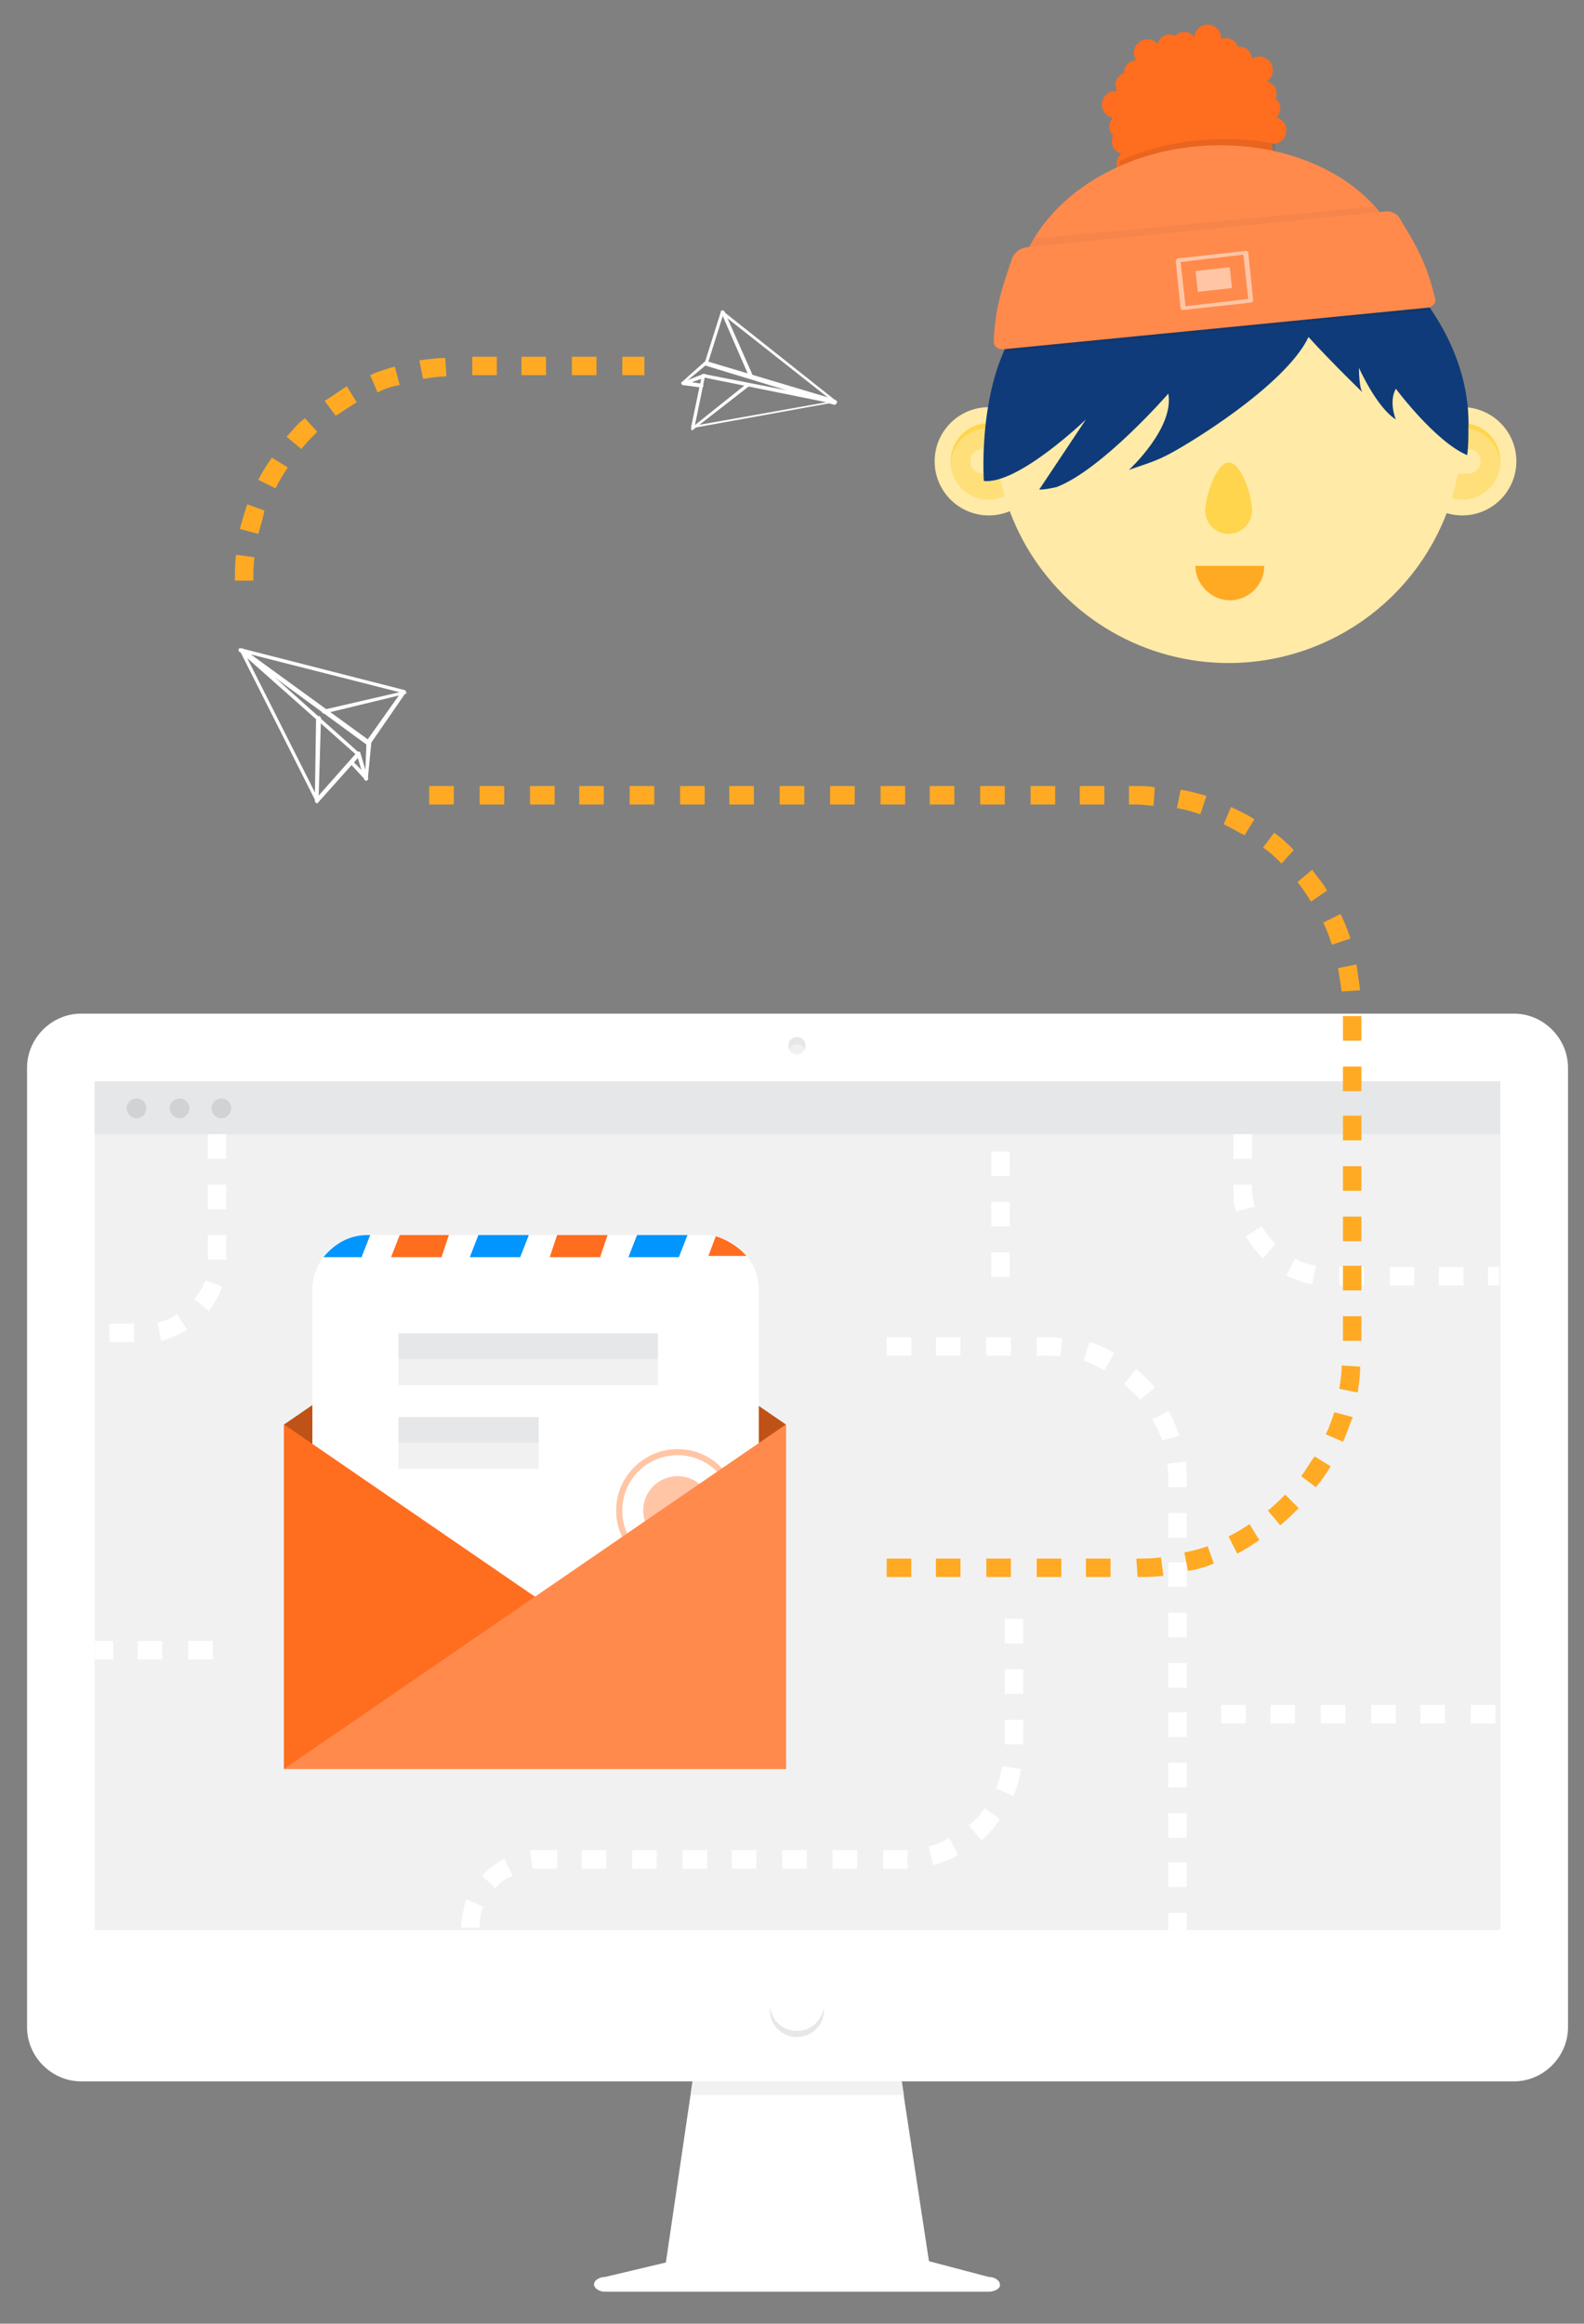 <?xml version="1.0" encoding="utf-8"?>
<!-- Generator: Adobe Illustrator 18.1.1, SVG Export Plug-In . SVG Version: 6.00 Build 0)  -->
<svg version="1.1" xmlns="http://www.w3.org/2000/svg" xmlns:xlink="http://www.w3.org/1999/xlink" x="0px" y="0px"
	 viewBox="0 0 128.8 188.9" enable-background="new 0 0 128.8 188.9" xml:space="preserve">
<rect x="0" y="0" width="128.8" height="188.9" fill="#808080" stroke="none"/>
<g id="Layer_1">
	<g>
		<g>
			<polygon fill="#FFFFFF" points="75.7,184.9 54,184.9 56.9,165.2 72.7,165.2 			"/>
		</g>
		<g>
			<polygon fill="#F1F1F2" points="73.5,170.3 72.7,165.2 56.9,165.2 56.2,170.3 			"/>
		</g>
		<g>
			<path fill="#FFFFFF" d="M80.4,186.3H49.2c-0.5,0-0.9-0.3-0.9-0.6l0,0c0-0.3,0.4-0.6,0.9-0.6l16.4-3.9l14.8,3.9
				c0.5,0,0.9,0.3,0.9,0.6l0,0C81.4,186,80.9,186.3,80.4,186.3z"/>
		</g>
		<g>
			<path fill="#FFFFFF" d="M123.1,169.2H6.6c-2.4,0-4.4-2-4.4-4.4v-78c0-2.4,2-4.4,4.4-4.4h116.5c2.4,0,4.4,2,4.4,4.4v78
				C127.5,167.2,125.5,169.2,123.1,169.2z"/>
		</g>
		<g>
			<rect x="7.7" y="87.9" fill="#F1F1F2" width="114.3" height="69"/>
		</g>
		<g>
			<polygon fill="#BF5217" points="63.9,143.8 23.1,143.8 23.1,115.8 43.5,101.8 63.9,115.8 			"/>
		</g>
		<g>
			<path fill="#FFFFFF" d="M57.1,137.2H29.9c-2.5,0-4.5-2-4.5-4.5v-27.8c0-2.5,2-4.5,4.5-4.5h27.3c2.5,0,4.5,2,4.5,4.5v27.8
				C61.6,135.2,59.6,137.2,57.1,137.2z"/>
		</g>
		<g>
			<path fill="#FFC5A5" d="M55.1,127.8c-2.8,0-5-2.3-5-5c0-2.8,2.3-5,5-5c2.8,0,5,2.3,5,5C60.1,125.6,57.9,127.8,55.1,127.8z
				 M55.1,118.3c-2.5,0-4.5,2-4.5,4.5c0,2.5,2,4.5,4.5,4.5s4.5-2,4.5-4.5C59.6,120.3,57.6,118.3,55.1,118.3z"/>
		</g>
		<g>
			<circle fill="#FFC5A5" cx="55.1" cy="122.8" r="2.8"/>
		</g>
		<g>
			<polygon fill="#FF6D1F" points="63.9,143.8 23.1,143.8 23.1,115.8 			"/>
		</g>
		<g>
			<polyline fill="#FF8A4C" points="63.9,143.8 63.9,115.8 23.1,143.8 			"/>
		</g>
		<g>
			<circle fill="#E6E7E8" cx="64.8" cy="85" r="0.7"/>
		</g>
		<g>
			<circle fill="#E6E7E8" cx="64.8" cy="163.4" r="2.2"/>
		</g>
		<g>
			<circle fill="#FFFFFF" cx="64.8" cy="162.9" r="2.2"/>
		</g>
		<g>
			<path fill="#F1F1F2" d="M64.8,84.9c-0.3,0-0.5,0.2-0.6,0.4c0.1,0.2,0.3,0.4,0.6,0.4c0.3,0,0.5-0.2,0.6-0.4
				C65.3,85,65.1,84.9,64.8,84.9z"/>
		</g>
		<g>
			<path fill="#FFAA22" d="M20.6,47.2h-1.5c0-0.7,0-1.4,0.1-2.1l1.5,0.2C20.6,45.9,20.6,46.6,20.6,47.2z M21,43.4L19.5,43
				c0.2-0.7,0.4-1.4,0.6-2l1.4,0.5C21.4,42.1,21.2,42.7,21,43.4z M22.4,39.7L21,39c0.3-0.6,0.7-1.2,1.1-1.8l1.3,0.8
				C23,38.6,22.7,39.1,22.4,39.7z M24.5,36.5l-1.2-1c0.5-0.5,0.9-1.1,1.5-1.5l1,1.1C25.4,35.5,24.9,36,24.5,36.5z M27.3,33.8
				l-0.9-1.2c0.6-0.4,1.2-0.8,1.8-1.2l0.8,1.3C28.4,33.1,27.9,33.4,27.3,33.8z M30.7,31.9l-0.6-1.4c0.6-0.3,1.3-0.5,2-0.7l0.4,1.5
				C31.9,31.4,31.3,31.6,30.7,31.9z M34.4,30.8l-0.3-1.5c0.7-0.1,1.4-0.2,2.1-0.2l0.1,1.5C35.7,30.6,35.1,30.7,34.4,30.8z
				 M52.4,30.5h-1.8V29h1.8V30.5z M48.5,30.5h-2V29h2V30.5z M44.4,30.5h-2V29h2V30.5z M40.4,30.5h-2V29h2V30.5z"/>
		</g>
		<g>
			<polygon fill="#FF6D1F" points="35.9,102.2 31.8,102.2 32.5,100.4 36.5,100.4 			"/>
		</g>
		<g>
			<polygon fill="#0095FF" points="42.3,102.2 38.2,102.2 38.9,100.4 43,100.4 			"/>
		</g>
		<g>
			<polygon fill="#FF6D1F" points="48.8,102.2 44.7,102.2 45.3,100.4 49.4,100.4 			"/>
		</g>
		<g>
			<polygon fill="#0095FF" points="55.2,102.2 51.1,102.2 51.8,100.4 55.9,100.4 			"/>
		</g>
		<g>
			<path fill="#0095FF" d="M29.4,102.2l0.7-1.8h-0.2c-1.5,0-2.7,0.7-3.6,1.8H29.4z"/>
		</g>
		<g>
			<path fill="#FF6D1F" d="M58.2,100.5l-0.6,1.6h3.1C60.1,101.4,59.2,100.8,58.2,100.5z"/>
		</g>
		<g>
			<rect x="32.4" y="108.4" fill="#E6E7E8" width="21.1" height="2.1"/>
		</g>
		<g>
			<rect x="32.4" y="110.5" fill="#F1F1F2" width="21.1" height="2.1"/>
		</g>
		<g>
			<rect x="32.4" y="115.2" fill="#E6E7E8" width="11.4" height="2.1"/>
		</g>
		<g>
			<rect x="32.4" y="117.3" fill="#F1F1F2" width="11.4" height="2.1"/>
		</g>
		<g>
			<g>
				<g>
					<path fill="#FFFFFF" d="M29.9,63.4C29.9,63.5,29.9,63.5,29.9,63.4c-0.1,0.1-0.2,0.1-0.2,0l-1.2-1.3c-0.1-0.1-0.1-0.2,0-0.2
						c0.1-0.1,0.2-0.1,0.2,0l1,1l0.1-2.6c0-0.1,0.1-0.2,0.2-0.2c0.1,0,0.2,0.1,0.2,0.2L29.9,63.4C29.9,63.4,29.9,63.4,29.9,63.4z"/>
				</g>
			</g>
			<g>
				<g>
					<path fill="#FFFFFF" d="M30.1,60.5c0,0-0.1,0.1-0.1,0.1c0,0-0.1,0-0.1,0L19.5,53c-0.1,0-0.1-0.1-0.1-0.2c0-0.1,0.1-0.1,0.2-0.1
						l13.3,3.4c0.1,0,0.1,0.1,0.1,0.1c0,0.1,0,0.1,0,0.1L30.1,60.5C30.1,60.5,30.1,60.5,30.1,60.5z M20.4,53.2l9.5,6.9l2.7-3.8
						L20.4,53.2z"/>
				</g>
			</g>
			<g>
				<g>
					<path fill="#FFFFFF" d="M29.3,61.4C29.3,61.4,29.3,61.4,29.3,61.4l-3.4,3.8c0,0-0.1,0.1-0.1,0.1s-0.1,0-0.1-0.1l-6.2-12.3
						c0-0.1,0-0.2,0-0.2c0.1,0,0.1,0,0.2,0l9.5,8.5c0,0,0.1,0.1,0.1,0.1C29.3,61.4,29.3,61.4,29.3,61.4z M25.8,64.8l3.1-3.5
						l-8.8-7.8L25.8,64.8z"/>
				</g>
			</g>
			<g>
				<g>
					<path fill="#FFFFFF" d="M29.9,63.4C29.9,63.5,29.9,63.5,29.9,63.4c-0.2,0.1-0.3,0-0.3-0.1l-0.6-2c0-0.1,0-0.2,0.1-0.2
						c0.1,0,0.2,0,0.2,0.1l0.6,2C30,63.3,29.9,63.4,29.9,63.4z"/>
				</g>
			</g>
			<g>
				<g>
					<path fill="#FFFFFF" d="M25.9,65.2c0,0-0.1,0.1-0.1,0.1c-0.1,0-0.2-0.1-0.2-0.2l0.1-6.7c0-0.1,0.1-0.2,0.2-0.2
						c0.1,0,0.2,0.1,0.2,0.2L25.9,65.2C25.9,65.2,25.9,65.2,25.9,65.2z"/>
				</g>
			</g>
			<g>
				<g>
					<path fill="#FFFFFF" d="M33,56.4C33,56.4,33,56.4,33,56.4l-6.6,1.6c-0.1,0-0.2,0-0.2-0.1c0-0.1,0-0.2,0.1-0.2l6.5-1.5
						c0.1,0,0.2,0,0.2,0.1C33.1,56.3,33.1,56.3,33,56.4z"/>
				</g>
			</g>
		</g>
		<g>
			<g>
				<g>
					<path fill="#FFFFFF" d="M55.4,31.1C55.3,31.1,55.3,31.1,55.4,31.1c0,0.1,0.1,0.2,0.1,0.2l1.5,0.2c0.1,0,0.1,0,0.2-0.1
						c0-0.1,0-0.1-0.1-0.2L55.8,31l1.7-1.4c0.1,0,0.1-0.1,0-0.2c0-0.1-0.1-0.1-0.2,0L55.4,31.1C55.4,31,55.4,31.1,55.4,31.1z"/>
				</g>
			</g>
			<g>
				<g>
					<path fill="#FFFFFF" d="M57.3,29.5l1.3-4.1c0,0,0-0.1,0.1-0.1s0.1,0,0.1,0l9.2,7.3c0.1,0,0.1,0.1,0,0.2c0,0.1-0.1,0.1-0.2,0.1
						l-10.5-3.2c0,0-0.1,0-0.1-0.1C57.3,29.5,57.3,29.5,57.3,29.5C57.3,29.5,57.3,29.5,57.3,29.5z M58.8,25.6l-1.2,3.8l9.7,2.9
						L58.8,25.6z"/>
				</g>
			</g>
			<g>
				<g>
					<path fill="#FFFFFF" d="M57.1,30.4c0,0,0.1,0,0.1,0l10.7,2.1c0.1,0,0.1,0.1,0.1,0.1c0,0.1,0,0.1-0.1,0.1l-11.6,2.1
						c0,0-0.1,0-0.1,0c0,0,0-0.1,0-0.1L57.1,30.4C57,30.5,57,30.5,57.1,30.4C57.1,30.5,57.1,30.4,57.1,30.4z M67.2,32.7l-9.9-2
						l-0.8,3.9L67.2,32.7z"/>
				</g>
			</g>
			<g>
				<g>
					<path fill="#FFFFFF" d="M55.4,31.1C55.3,31.1,55.3,31.1,55.4,31.1c0,0.2,0.1,0.2,0.2,0.2l1.7-0.6c0.1,0,0.1-0.1,0.1-0.2
						c0-0.1-0.1-0.1-0.2-0.1L55.4,31.1C55.4,31,55.4,31.1,55.4,31.1z"/>
				</g>
			</g>
			<g>
				<g>
					<path fill="#FFFFFF" d="M56.2,34.8c0,0,0,0.1,0,0.1c0,0.1,0.1,0.1,0.2,0l4.5-3.5c0.1,0,0.1-0.1,0-0.2c0-0.1-0.1-0.1-0.2,0
						L56.2,34.8C56.2,34.7,56.2,34.7,56.2,34.8z"/>
				</g>
			</g>
			<g>
				<g>
					<path fill="#FFFFFF" d="M58.6,25.3C58.6,25.4,58.6,25.4,58.6,25.3l2.3,5.3c0,0.1,0.1,0.1,0.2,0.1c0.1,0,0.1-0.1,0.1-0.2
						l-2.3-5.2C58.8,25.2,58.7,25.2,58.6,25.3C58.6,25.2,58.6,25.3,58.6,25.3z"/>
				</g>
			</g>
		</g>
		<g>
			<g>
				<circle fill="#FF6D1F" cx="97.3" cy="9.6" r="6.5"/>
			</g>
			<g>
				<g>
					<circle fill="#FF6D1F" cx="103.5" cy="10.6" r="1.1"/>
				</g>
				<g>
					<circle fill="#FF6D1F" cx="90.7" cy="8.5" r="1.1"/>
				</g>
				<g>
					<g>
						<circle fill="#FF6D1F" cx="96.1" cy="15.9" r="1.1"/>
					</g>
					<g>
						<circle fill="#FF6D1F" cx="98.2" cy="3.1" r="1.1"/>
					</g>
				</g>
			</g>
			<g>
				<g>
					<circle fill="#FF6D1F" cx="100.9" cy="14.8" r="1.1"/>
				</g>
				<g>
					<circle fill="#FF6D1F" cx="93.3" cy="4.3" r="1.1"/>
				</g>
				<g>
					<g>
						<circle fill="#FF6D1F" cx="91.9" cy="13.3" r="1.1"/>
					</g>
					<g>
						<circle fill="#FF6D1F" cx="102.4" cy="5.7" r="1.1"/>
					</g>
				</g>
			</g>
			<g>
				<g>
					<circle fill="#FF6D1F" cx="102.5" cy="12.2" r="1"/>
				</g>
				<g>
					<circle fill="#FF6D1F" cx="91.7" cy="6.9" r="1"/>
				</g>
				<g>
					<g>
						<circle fill="#FF6D1F" cx="94.5" cy="14.9" r="1"/>
					</g>
					<g>
						<circle fill="#FF6D1F" cx="99.7" cy="4.1" r="1"/>
					</g>
				</g>
			</g>
			<g>
				<g>
					<circle fill="#FF6D1F" cx="99.1" cy="15.2" r="1"/>
				</g>
				<g>
					<circle fill="#FF6D1F" cx="95.1" cy="3.8" r="1"/>
				</g>
				<g>
					<g>
						<circle fill="#FF6D1F" cx="91.4" cy="11.5" r="1"/>
					</g>
					<g>
						<circle fill="#FF6D1F" cx="102.8" cy="7.6" r="1"/>
					</g>
				</g>
			</g>
			<g>
				<g>
					<circle fill="#FF6D1F" cx="101.9" cy="13.2" r="1"/>
				</g>
				<g>
					<circle fill="#FF6D1F" cx="92.4" cy="5.9" r="1"/>
				</g>
				<g>
					<g>
						<circle fill="#FF6D1F" cx="93.4" cy="14.3" r="1"/>
					</g>
					<g>
						<circle fill="#FF6D1F" cx="100.8" cy="4.8" r="1"/>
					</g>
				</g>
			</g>
			<g>
				<g>
					<circle fill="#FF6D1F" cx="97.9" cy="15.5" r="1"/>
				</g>
				<g>
					<circle fill="#FF6D1F" cx="96.3" cy="3.6" r="1"/>
				</g>
				<g>
					<g>
						<circle fill="#FF6D1F" cx="91.2" cy="10.3" r="1"/>
					</g>
					<g>
						<circle fill="#FF6D1F" cx="103.1" cy="8.8" r="1"/>
					</g>
				</g>
			</g>
		</g>
		<g>
			<rect x="7.7" y="87.9" fill="#E6E7E8" width="114.3" height="4.3"/>
		</g>
		<g opacity="0.1">
			<path fill="#231F20" d="M92.5,14.2C92.5,14.2,92.5,14.2,92.5,14.2c0,0.3,0.1,0.7,0.4,0.9c0.2,0.2,0.5,0.2,0.7,0.2
				c0.1,0.2,0.2,0.4,0.5,0.5c0.3,0.2,0.7,0.1,1,0c-0.1,0.6,0.3,1.1,0.9,1.2c0.6,0.1,1.1-0.3,1.3-0.9c0,0,0,0,0,0
				c0.2,0.3,0.5,0.4,0.9,0.4c0.3,0,0.5-0.2,0.7-0.4c0.2,0.1,0.5,0.1,0.7,0c0.3-0.1,0.6-0.4,0.7-0.7c0.3,0.4,1,0.6,1.4,0.2
				c0.5-0.3,0.6-1,0.3-1.5c0,0,0,0,0,0c0.3,0,0.6-0.1,0.9-0.4c0.2-0.2,0.2-0.5,0.2-0.7c0.2-0.1,0.4-0.2,0.5-0.5
				c0.1-0.2,0.1-0.5,0.1-0.8c-1.9-0.4-4-0.5-6.2-0.3c-2.3,0.2-4.5,0.8-6.5,1.7c0,0.2,0,0.5,0.2,0.7C91.3,14.4,92,14.5,92.5,14.2z"/>
		</g>
		<g>
			<circle fill="#D0D2D3" cx="11.1" cy="90.1" r="0.8"/>
		</g>
		<g>
			<circle fill="#D0D2D3" cx="14.6" cy="90.1" r="0.8"/>
		</g>
		<g>
			<circle fill="#D0D2D3" cx="18" cy="90.1" r="0.8"/>
		</g>
		<g>
			<path fill="#FFFFFF" d="M96.5,156.9H95v-1.4h1.5V156.9z M96.5,153.4H95v-2h1.5V153.4z M96.5,149.4H95v-2h1.5V149.4z M96.5,145.3
				H95v-2h1.5V145.3z M96.5,141.2H95v-2h1.5V141.2z M96.5,137.2H95v-2h1.5V137.2z M96.5,133.1H95v-2h1.5V133.1z M96.5,129H95v-2h1.5
				V129z M96.5,125H95v-2h1.5V125z M96.5,120.9H95v-0.6c0-0.4,0-0.9-0.1-1.3l1.5-0.2c0.1,0.5,0.1,1,0.1,1.5V120.9z M94.5,117.1
				c-0.2-0.6-0.5-1.2-0.8-1.7l1.3-0.7c0.4,0.6,0.6,1.3,0.9,2L94.5,117.1z M92.7,113.8c-0.4-0.5-0.9-0.9-1.3-1.3l1-1.2
				c0.6,0.5,1.1,1,1.5,1.5L92.7,113.8z M89.8,111.4c-0.6-0.3-1.1-0.6-1.7-0.8l0.5-1.5c0.7,0.2,1.4,0.5,2,0.9L89.8,111.4z
				 M86.2,110.3c-0.4-0.1-0.9-0.1-1.3-0.1h-0.6v-1.5h0.6c0.5,0,1,0,1.5,0.1L86.2,110.3z M82.2,110.2h-2v-1.5h2V110.2z M78.1,110.2
				h-2v-1.5h2V110.2z M74.1,110.2h-2v-1.5h2V110.2z"/>
		</g>
		<g>
			<path fill="#FFFFFF" d="M121.6,140.1h-2v-1.5h2V140.1z M117.5,140.1h-2v-1.5h2V140.1z M113.5,140.1h-2v-1.5h2V140.1z
				 M109.4,140.1h-2v-1.5h2V140.1z M105.3,140.1h-2v-1.5h2V140.1z M101.3,140.1h-2v-1.5h2V140.1z"/>
		</g>
		<g>
			<path fill="#FFFFFF" d="M17.3,134.9h-2v-1.5h2V134.9z M13.2,134.9h-2v-1.5h2V134.9z M9.1,134.9H7.7v-1.5h1.5V134.9z"/>
		</g>
		<g>
			<path fill="#FFFFFF" d="M39,156.7l-1.5,0c0-0.8,0.2-1.5,0.4-2.3l1.4,0.6C39.1,155.5,39,156.1,39,156.7z M40.3,153.5l-1.1-1
				c0.5-0.6,1.1-1,1.8-1.4l0.7,1.4C41.1,152.7,40.7,153,40.3,153.5z M43.3,151.9l-0.2-1.5c0.2,0,0.5,0,0.8,0h1.4v1.5h-1.4
				C43.7,151.9,43.5,151.9,43.3,151.9z M73.7,151.9h-1.9v-1.5l2,0l0,1.5L73.7,151.9z M69.7,151.9h-2v-1.5h2V151.9z M65.6,151.9h-2
				v-1.5h2V151.9z M61.5,151.9h-2v-1.5h2V151.9z M57.5,151.9h-2v-1.5h2V151.9z M53.4,151.9h-2v-1.5h2V151.9z M49.3,151.9h-2v-1.5h2
				V151.9z M75.9,151.6l-0.4-1.5c0.6-0.1,1.2-0.4,1.7-0.7l0.7,1.4C77.4,151.1,76.7,151.4,75.9,151.6z M79.8,149.6l-1-1.2
				c0.5-0.4,0.9-0.9,1.3-1.4l1.2,0.9C80.9,148.5,80.4,149.1,79.8,149.6z M82.4,146l-1.4-0.6c0.2-0.6,0.4-1.2,0.5-1.8l1.5,0.2
				C82.9,144.6,82.7,145.3,82.4,146z M83.2,141.8h-1.5v-2h1.5V141.8z M83.2,137.7h-1.5v-2h1.5V137.7z M83.2,133.6h-1.5v-2h1.5V133.6
				z"/>
		</g>
		<g>
			<path fill="#FFFFFF" d="M82.1,103.8h-1.5v-2h1.5V103.8z M82.1,99.7h-1.5v-2h1.5V99.7z M82.1,95.6h-1.5v-2h1.5V95.6z"/>
		</g>
		<g>
			<path fill="#FFFFFF" d="M10.9,109.1h-2v-1.5h2V109.1z M13.1,109l-0.3-1.5c0.6-0.1,1.1-0.3,1.6-0.7l0.8,1.3
				C14.6,108.5,13.9,108.8,13.1,109z M17,106.6l-1.2-1c0.4-0.5,0.7-1,0.9-1.5l1.4,0.5C17.8,105.3,17.4,106,17,106.6z M18.4,102.4
				h-1.5v-2h1.5V102.4z M18.4,98.3h-1.5v-2h1.5V98.3z M18.4,94.2h-1.5v-2h1.5V94.2z"/>
		</g>
		<g>
			<path fill="#FFFFFF" d="M121.9,104.5h-0.9V103h0.9V104.5z M119,104.5h-2V103h2V104.5z M115,104.5h-2V103h2V104.5z M110.9,104.5
				h-2V103h2V104.5z M106.7,104.4c-0.7-0.1-1.4-0.4-2.1-0.7l0.7-1.4c0.5,0.3,1.1,0.5,1.7,0.6L106.7,104.4z M102.7,102.3
				c-0.5-0.5-1-1.1-1.4-1.8l1.3-0.8c0.3,0.5,0.7,1,1.1,1.4L102.7,102.3z M100.5,98.5c-0.2-0.6-0.2-1.3-0.2-1.9v-0.3h1.5v0.3
				c0,0.5,0.1,1,0.2,1.5L100.5,98.5z M101.8,94.2h-1.5v-2h1.5V94.2z"/>
		</g>
		<g>
			<g>
				<circle fill="#FFEAA7" cx="118.9" cy="37.5" r="4.4"/>
			</g>
			<g>
				<circle fill="#FFD54E" cx="118.9" cy="37.5" r="3.1"/>
			</g>
			<g>
				<path fill="#FFDF7A" d="M118.9,34.8c1.7,0,3,1.3,3.1,2.9c-0.1,1.6-1.5,2.9-3.1,2.9s-3-1.3-3.1-2.9
					C115.9,36.1,117.2,34.8,118.9,34.8z"/>
			</g>
			<g>
				<path fill="#FFEAA7" d="M118.3,38.5h1.1c0.6,0,1-0.5,1-1l0,0c0-0.6-0.5-1-1-1h-1.1c-0.6,0-1,0.5-1,1l0,0
					C117.3,38,117.7,38.5,118.3,38.5z"/>
			</g>
		</g>
		<g>
			<path fill="#FFAA22" d="M92.5,128.2L92.5,128.2l-0.1-1.5h0.1c0.6,0,1.2,0,1.9-0.1l0.2,1.5C93.8,128.2,93.2,128.2,92.5,128.2z
				 M90.3,128.2h-2v-1.5h2V128.2z M86.3,128.2h-2v-1.5h2V128.2z M82.2,128.2h-2v-1.5h2V128.2z M78.1,128.2h-2v-1.5h2V128.2z
				 M74.1,128.2h-2v-1.5h2V128.2z M96.6,127.7l-0.3-1.5c0.6-0.1,1.3-0.3,1.9-0.5l0.5,1.4C98,127.4,97.3,127.6,96.6,127.7z
				 M100.6,126.3l-0.7-1.4c0.6-0.3,1.1-0.6,1.7-1l0.8,1.3C101.8,125.6,101.2,126,100.6,126.3z M104.1,124l-1-1.2
				c0.5-0.4,1-0.9,1.4-1.3l1.1,1.1C105.2,123,104.7,123.5,104.1,124z M107,120.9l-1.2-0.9c0.4-0.5,0.7-1.1,1.1-1.6l1.3,0.8
				C107.9,119.7,107.5,120.3,107,120.9z M109.2,117.2l-1.4-0.6c0.3-0.6,0.5-1.2,0.7-1.8l1.5,0.4
				C109.7,115.9,109.5,116.6,109.2,117.2z M110.4,113.2l-1.5-0.3c0.1-0.6,0.2-1.3,0.2-1.9l1.5,0.1
				C110.6,111.8,110.5,112.5,110.4,113.2z M110.7,109h-1.5v-2h1.5V109z M110.7,104.9h-1.5v-2h1.5V104.9z M110.7,100.9h-1.5v-2h1.5
				V100.9z M110.7,96.8h-1.5v-2h1.5V96.8z M110.7,92.7h-1.5v-2h1.5V92.7z M110.7,88.7h-1.5v-2h1.5V88.7z M110.7,84.6h-1.5v-2h1.5
				V84.6z M109.1,80.6c-0.1-0.6-0.2-1.3-0.3-1.9l1.5-0.3c0.1,0.7,0.2,1.4,0.3,2.1L109.1,80.6z M108.3,76.8c-0.2-0.6-0.4-1.2-0.7-1.8
				l1.4-0.7c0.3,0.6,0.6,1.3,0.8,2L108.3,76.8z M106.6,73.3c-0.3-0.5-0.7-1.1-1.1-1.6l1.2-1c0.4,0.6,0.9,1.1,1.2,1.7L106.6,73.3z
				 M104.2,70.2c-0.5-0.5-0.9-0.9-1.5-1.3l0.9-1.2c0.6,0.4,1.1,0.9,1.6,1.4L104.2,70.2z M101.2,67.9c-0.6-0.3-1.1-0.6-1.7-0.9
				l0.6-1.4c0.6,0.3,1.3,0.6,1.9,1L101.2,67.9z M97.6,66.2c-0.6-0.2-1.2-0.4-1.9-0.5l0.3-1.5c0.7,0.1,1.4,0.3,2.1,0.5L97.6,66.2z
				 M93.8,65.5c-0.4,0-0.9-0.1-1.4-0.1h-0.6v-1.5h0.6c0.5,0,1,0,1.5,0.1L93.8,65.5z M89.8,65.4h-2v-1.5h2V65.4z M85.8,65.4h-2v-1.5
				h2V65.4z M81.7,65.4h-2v-1.5h2V65.4z M77.6,65.4h-2v-1.5h2V65.4z M73.6,65.4h-2v-1.5h2V65.4z M69.5,65.4h-2v-1.5h2V65.4z
				 M65.4,65.4h-2v-1.5h2V65.4z M61.3,65.4h-2v-1.5h2V65.4z M57.3,65.4h-2v-1.5h2V65.4z M53.2,65.4h-2v-1.5h2V65.4z M49.1,65.4h-2
				v-1.5h2V65.4z M45.1,65.4h-2v-1.5h2V65.4z M41,65.4h-2v-1.5h2V65.4z M36.9,65.4h-2v-1.5h2V65.4z"/>
		</g>
		<g>
			<g>
				<circle fill="#FFEAA7" cx="80.4" cy="37.5" r="4.4"/>
			</g>
			<g>
				<circle fill="#FFD54E" cx="80.4" cy="37.5" r="3.1"/>
			</g>
			<g>
				<path fill="#FFDF7A" d="M80.4,34.8c-1.7,0-3,1.3-3.1,2.9c0.1,1.6,1.5,2.9,3.1,2.9s3-1.3,3.1-2.9C83.4,36.1,82.1,34.8,80.4,34.8z
					"/>
			</g>
			<g>
				<path fill="#FFEAA7" d="M81,38.5h-1.1c-0.6,0-1-0.5-1-1l0,0c0-0.6,0.5-1,1-1H81c0.6,0,1,0.5,1,1l0,0C82,38,81.6,38.5,81,38.5z"
					/>
			</g>
		</g>
		<g>
			<circle fill="#FFEAA7" cx="99.9" cy="34.9" r="19"/>
		</g>
		<g>
			<path fill="#FFAA22" d="M102.8,46c0,1.6-1.3,2.8-2.8,2.8s-2.8-1.3-2.8-2.8H102.8z"/>
		</g>
		<g>
			<path fill="#FFD54E" d="M101.8,41.5c0,1.1-0.9,1.9-1.9,1.9c-1.1,0-1.9-0.9-1.9-1.9c0-1.1,0.9-3.9,1.9-3.9
				C101,37.6,101.8,40.4,101.8,41.5z"/>
		</g>
		<g>
			<path fill="#0F3B7A" d="M112.4,20.7c-2.2,0.8-4.3,1.9-6.2,3.4c-2.9-3.5-15.3-5.2-22.1,0.9c-4.8,4.3-4.1,14.1-4.1,14.1
				c2.8,0.3,8.3-5,8.3-5l-3.8,5.7c0.5,0,0.9-0.1,1.4-0.2c3.7-1.4,9.1-7.6,9.1-7.6c0.5,2.8-3.2,6.2-3.2,6.2c0.8-0.3,1.9-0.6,2.9-1.1
				c1.5-0.7,9.8-5.7,11.7-9.7c2,2.2,4.6,4.7,4.4,4.5c-0.3-0.3-0.3-2-0.3-2s1.2,2.7,2.6,3.9c0.1,0.1,0.4,0.3,0.4,0.3s-0.6-1.4,0-2.5
				c0,0,3.2,4.3,5.8,5.4c0,0,0,0,0,0c0.1-0.7,0.1-1.4,0.1-2.1C119.6,29.3,116.4,24.2,112.4,20.7z"/>
		</g>
		<g opacity="0.15">
			<path fill="#231F20" d="M112.4,20.7c-2.2,0.8-4.3,1.9-6.2,3.4c-2.9-3.5-15.3-5.2-22.1,0.9c-1.1,1-1.9,2.3-2.5,3.6l34.8-3.4
				C115.3,23.5,113.9,22,112.4,20.7z"/>
		</g>
		<g>
			<path fill="#FF8A4C" d="M114.4,22.6l-31.8,3.1c-0.7-6.8,5.9-13,14.7-13.8S113.8,15.8,114.4,22.6z"/>
		</g>
		<g opacity="5.000000e-02">
			<path fill="#231F20" d="M84.1,19.4c-1.1,1.9-1.7,4.1-1.5,6.3l31.8-3.1c-0.2-2.2-1.2-4.2-2.7-5.8L84.1,19.4z"/>
		</g>
		<g>
			<g>
				<path fill="#FF8A4C" d="M116.2,25l-34.7,3.4c-0.4,0-0.7-0.3-0.7-0.6c0.1-2.6,0.6-4.2,1.5-6.8c0.2-0.5,0.6-0.8,1.2-0.9l29.1-2.9
					c0.5-0.1,1.1,0.2,1.3,0.7c1.5,2.4,2.2,3.9,2.8,6.4C116.8,24.6,116.5,24.9,116.2,25z"/>
			</g>
		</g>
		<g>
			<path fill="#FFC5A5" d="M96.2,25.2c0,0-0.1,0-0.1,0c0,0-0.1-0.1-0.1-0.1l-0.4-3.9c0-0.1,0.1-0.2,0.2-0.2l5.5-0.6
				c0.1,0,0.1,0,0.1,0c0,0,0.1,0.1,0.1,0.1l0.4,3.9c0,0.1-0.1,0.2-0.2,0.2L96.2,25.2C96.2,25.2,96.2,25.2,96.2,25.2z M96,21.3
				l0.4,3.6l5.1-0.6l-0.4-3.6L96,21.3z"/>
		</g>
		<g>
			
				<rect x="97.3" y="21.9" transform="matrix(0.994 -0.109 0.109 0.994 -1.891 10.868)" fill="#FFC5A5" width="2.8" height="1.7"/>
		</g>
	</g>
</g>
<g id="grid">
</g>
</svg>
